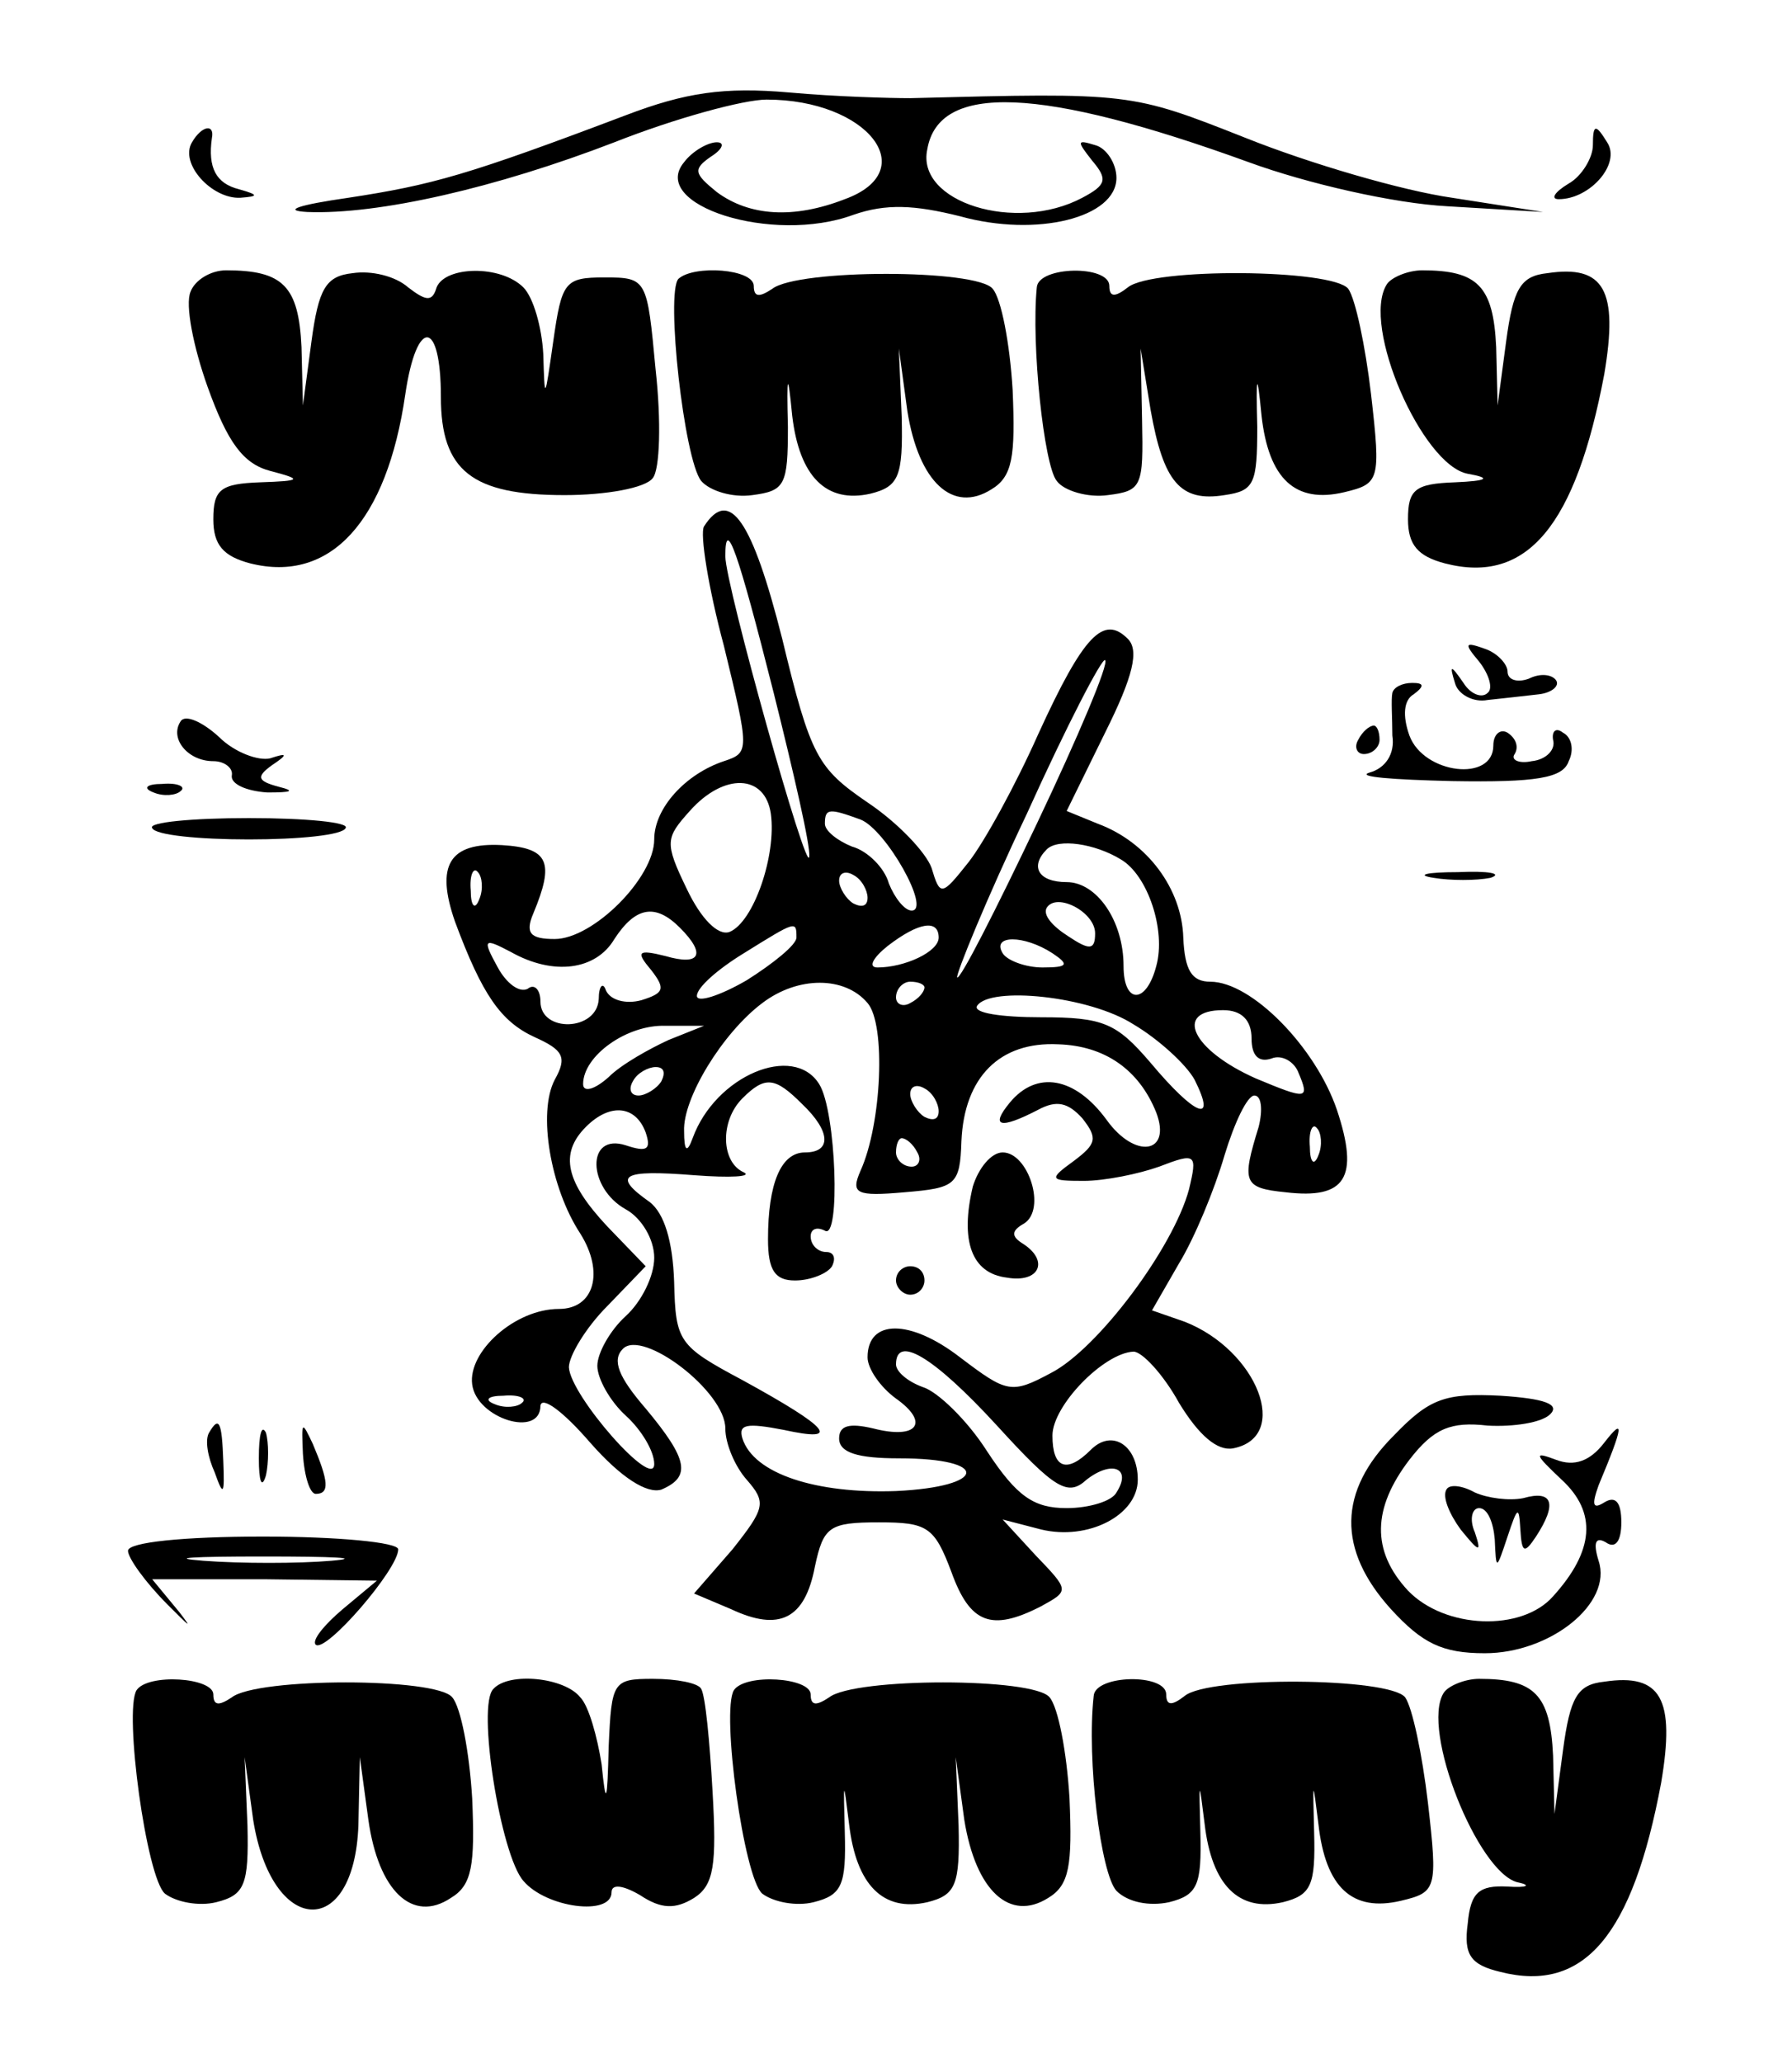 <?xml version="1.0" standalone="no"?>
<!DOCTYPE svg PUBLIC "-//W3C//DTD SVG 20010904//EN"
 "http://www.w3.org/TR/2001/REC-SVG-20010904/DTD/svg10.dtd">
<svg version="1.0" xmlns="http://www.w3.org/2000/svg"
 width="126pt" height="145pt" viewBox="0 0 126 145"
 preserveAspectRatio="xMidYMid meet">

<g transform="translate(0,145) scale(0.1,-0.1)"
fill="#000000" stroke="none">
<path d="M440 1369 c-111 -42 -136 -49 -195 -58 -35 -5 -47 -9 -29 -10 50 -2
133 17 216 49 43 17 91 30 107 30 71 0 110 -50 55 -70 -36 -14 -67 -12 -90 5
-16 13 -17 16 -4 25 8 5 10 10 4 10 -6 0 -17 -6 -23 -14 -25 -30 62 -58 119
-37 23 8 43 7 75 -1 54 -15 110 -1 110 27 0 10 -7 21 -15 23 -13 4 -13 3 -2
-11 11 -13 10 -17 -7 -26 -47 -25 -117 -3 -109 34 8 47 80 44 226 -9 41 -15
102 -29 140 -31 l67 -4 -64 10 c-35 5 -100 24 -145 42 -81 32 -81 32 -236 28
-14 0 -52 1 -85 4 -46 4 -73 0 -115 -16z"/>
<path d="M135 1350 c-9 -15 14 -40 34 -39 13 1 13 2 -1 6 -16 4 -22 15 -19 36
2 10 -7 9 -14 -3z"/>
<path d="M1120 1348 c0 -9 -8 -22 -17 -27 -10 -6 -13 -11 -7 -11 22 0 44 25
34 40 -8 13 -10 13 -10 -2z"/>
<path d="M134 1245 c-4 -9 2 -39 12 -67 14 -39 25 -54 44 -59 23 -6 22 -7 -7
-8 -28 -1 -33 -5 -33 -26 0 -18 7 -26 26 -31 56 -14 96 29 109 119 8 54 25 53
25 -2 0 -52 22 -69 87 -69 29 0 57 5 62 12 5 6 6 40 2 76 -6 64 -6 65 -36 65
-28 0 -30 -3 -36 -45 -6 -42 -6 -42 -7 -9 -1 19 -7 40 -14 47 -16 16 -55 15
-61 0 -3 -10 -7 -10 -20 0 -9 8 -26 12 -39 10 -19 -2 -24 -11 -29 -48 l-6 -45
-1 41 c-2 43 -13 54 -53 54 -11 0 -22 -7 -25 -15z"/>
<path d="M477 1254 c-9 -10 4 -127 16 -142 6 -7 22 -12 36 -10 23 3 25 7 25
48 -1 38 0 39 3 8 5 -43 24 -62 55 -55 20 5 23 12 22 54 l-2 48 6 -44 c8 -50
32 -72 59 -55 15 9 17 23 15 70 -2 33 -8 64 -14 71 -11 14 -137 14 -155 0 -9
-6 -13 -6 -13 2 0 12 -42 15 -53 5z"/>
<path d="M729 1248 c-4 -40 5 -125 14 -136 5 -7 22 -12 36 -10 24 3 25 6 24
53 l-1 50 7 -43 c9 -51 21 -65 52 -60 21 3 23 8 23 48 -1 38 0 39 3 8 5 -45
24 -62 58 -54 25 6 26 8 19 69 -4 34 -11 67 -16 74 -11 14 -138 15 -155 1 -9
-7 -13 -7 -13 1 0 15 -50 14 -51 -1z"/>
<path d="M975 1250 c-18 -29 25 -127 57 -133 17 -3 14 -5 -9 -6 -28 -1 -33 -5
-33 -26 0 -18 7 -26 26 -31 58 -15 92 27 112 133 10 59 0 77 -40 71 -19 -2
-24 -11 -29 -48 l-6 -45 -1 41 c-2 43 -13 54 -52 54 -10 0 -22 -5 -25 -10z"/>
<path d="M495 1080 c-3 -5 3 -43 14 -84 18 -74 18 -75 0 -81 -27 -9 -49 -33
-49 -55 0 -27 -43 -70 -70 -70 -17 0 -21 4 -15 18 15 36 11 46 -22 48 -37 2
-47 -14 -33 -54 19 -51 32 -70 56 -81 20 -9 23 -14 14 -30 -12 -23 -3 -76 18
-108 17 -27 10 -53 -15 -53 -31 0 -64 -30 -61 -53 3 -24 48 -38 48 -15 1 7 16
-4 35 -26 22 -25 40 -36 50 -33 21 9 19 21 -11 57 -19 22 -24 34 -16 42 14 14
72 -30 72 -56 0 -11 7 -27 15 -36 14 -16 13 -20 -10 -49 l-27 -31 26 -11 c34
-16 52 -7 59 30 6 28 10 31 45 31 34 0 39 -3 51 -35 13 -36 28 -42 63 -24 20
11 20 11 -4 36 l-23 25 27 -7 c33 -8 68 10 68 35 0 24 -18 36 -33 21 -17 -17
-27 -13 -27 10 0 21 36 58 57 59 6 0 21 -16 32 -36 14 -23 27 -34 38 -32 41 8
17 69 -34 89 l-23 8 19 33 c11 18 25 52 32 76 7 23 16 42 21 42 5 0 6 -10 3
-22 -12 -39 -11 -43 19 -46 42 -5 52 10 36 58 -15 44 -60 90 -89 90 -13 0 -18
8 -19 31 -1 34 -25 67 -60 80 l-22 9 27 55 c20 40 24 58 16 66 -17 17 -31 3
-63 -67 -16 -36 -38 -76 -49 -90 -19 -24 -20 -24 -26 -4 -4 11 -24 32 -45 46
-35 24 -40 32 -60 115 -21 83 -37 107 -55 79z m49 -117 c14 -56 26 -108 25
-115 -1 -16 -59 191 -59 211 0 29 9 3 34 -96z m185 -92 c-29 -61 -54 -110 -56
-108 -1 2 20 54 49 115 28 62 53 110 55 108 3 -2 -19 -54 -48 -115z m-187 7
c4 -29 -12 -76 -29 -83 -8 -3 -20 9 -30 30 -16 33 -15 36 2 55 24 27 53 26 57
-2z m63 -4 c18 -7 50 -64 36 -64 -5 0 -12 9 -16 19 -3 11 -15 23 -26 26 -10 4
-19 11 -19 16 0 11 3 11 25 3z m183 -28 c19 -11 32 -50 25 -75 -7 -27 -23 -27
-23 0 0 32 -19 59 -40 59 -20 0 -26 11 -14 23 8 8 34 4 52 -7z m-451 -28 c-3
-8 -6 -5 -6 6 -1 11 2 17 5 13 3 -3 4 -12 1 -19z m273 1 c0 -6 -4 -7 -10 -4
-5 3 -10 11 -10 16 0 6 5 7 10 4 6 -3 10 -11 10 -16z m160 -25 c0 -12 -4 -12
-19 -2 -11 7 -18 15 -15 20 7 11 34 -3 34 -18z m-292 4 c19 -19 14 -27 -10
-20 -20 5 -21 3 -10 -10 10 -13 9 -16 -7 -21 -11 -3 -22 0 -25 7 -2 6 -5 3 -5
-6 -1 -23 -41 -24 -41 -2 0 8 -4 13 -9 9 -6 -3 -15 4 -21 15 -11 20 -10 21 9
11 30 -17 60 -13 73 9 15 23 29 25 46 8z m82 -7 c0 -5 -16 -18 -35 -30 -19
-11 -35 -16 -35 -11 0 6 15 19 33 30 37 23 37 23 37 11z m100 0 c0 -10 -24
-21 -43 -21 -7 0 -3 7 7 15 22 17 36 19 36 6z m80 -11 c12 -8 11 -10 -7 -10
-12 0 -25 5 -28 10 -8 13 15 13 35 0z m-130 -35 c13 -15 10 -85 -5 -118 -7
-16 -3 -18 31 -15 36 3 39 5 40 36 2 45 27 70 68 68 33 -1 57 -18 69 -48 11
-29 -15 -33 -35 -5 -22 30 -49 35 -68 12 -14 -17 -7 -19 20 -5 13 7 21 5 31
-6 11 -14 10 -18 -6 -30 -18 -13 -17 -14 7 -14 15 0 39 5 53 10 26 10 27 9 21
-16 -11 -41 -64 -112 -97 -129 -28 -15 -31 -14 -64 11 -35 27 -65 27 -65 0 0
-8 9 -21 20 -29 24 -17 15 -29 -16 -21 -17 4 -24 2 -24 -7 0 -10 13 -14 42
-14 65 0 62 -20 -2 -23 -56 -2 -100 12 -108 37 -3 10 3 11 29 6 41 -9 33 1
-29 35 -45 24 -47 27 -48 69 -1 29 -7 48 -17 56 -27 19 -20 23 31 19 26 -2 41
-1 35 2 -16 7 -17 36 -1 52 16 16 23 15 42 -4 20 -19 21 -34 2 -34 -17 0 -26
-22 -26 -61 0 -22 5 -29 19 -29 11 0 23 5 26 10 3 6 1 10 -4 10 -6 0 -11 5
-11 11 0 5 4 7 10 4 11 -7 8 84 -4 103 -18 29 -73 6 -89 -38 -4 -11 -6 -9 -6
5 -1 23 27 69 55 90 25 19 58 19 74 0z m40 11 c0 -3 -4 -8 -10 -11 -5 -3 -10
-1 -10 4 0 6 5 11 10 11 6 0 10 -2 10 -4z m147 -26 c17 -10 37 -28 43 -39 16
-32 0 -25 -31 12 -24 28 -33 32 -77 32 -28 0 -48 3 -45 8 9 14 79 7 110 -13z
m83 -10 c0 -12 5 -17 14 -14 7 3 16 -2 19 -10 8 -19 6 -19 -30 -4 -45 20 -58
48 -23 48 13 0 20 -7 20 -20z m-410 -1 c-13 -6 -33 -17 -42 -26 -10 -9 -18
-11 -18 -5 0 20 31 42 58 41 l27 0 -25 -10z m-5 -29 c-3 -5 -11 -10 -16 -10
-6 0 -7 5 -4 10 3 6 11 10 16 10 6 0 7 -4 4 -10z m195 -21 c0 -6 -4 -7 -10 -4
-5 3 -10 11 -10 16 0 6 5 7 10 4 6 -3 10 -11 10 -16z m-206 -15 c4 -12 1 -14
-14 -9 -28 9 -27 -30 0 -45 11 -6 20 -21 20 -34 0 -13 -9 -31 -20 -41 -11 -10
-20 -26 -20 -35 0 -9 9 -25 20 -35 11 -10 20 -25 20 -34 0 -19 -59 48 -60 68
0 8 12 28 27 43 l27 28 -27 28 c-29 31 -34 51 -15 70 17 17 35 15 42 -4z m473
-16 c-3 -8 -6 -5 -6 6 -1 11 2 17 5 13 3 -3 4 -12 1 -19z m-282 2 c3 -5 1 -10
-4 -10 -6 0 -11 5 -11 10 0 6 2 10 4 10 3 0 8 -4 11 -10z m56 -192 c41 -45 50
-50 63 -38 18 14 32 8 21 -9 -3 -6 -19 -11 -35 -11 -23 0 -35 8 -56 40 -14 22
-35 42 -45 45 -11 4 -19 11 -19 16 0 21 26 6 71 -43z m-334 16 c-3 -3 -12 -4
-19 -1 -8 3 -5 6 6 6 11 1 17 -2 13 -5z"/>
<path d="M684 616 c-9 -38 -1 -61 24 -64 23 -4 30 12 11 24 -8 5 -8 9 1 14 16
10 3 50 -15 50 -8 0 -17 -11 -21 -24z"/>
<path d="M630 550 c0 -5 5 -10 10 -10 6 0 10 5 10 10 0 6 -4 10 -10 10 -5 0
-10 -4 -10 -10z"/>
<path d="M1040 985 c7 -9 10 -19 6 -22 -4 -4 -12 -1 -17 7 -9 13 -10 13 -6 0
2 -8 13 -14 23 -12 10 1 27 3 36 4 9 1 15 6 12 10 -3 4 -11 5 -19 1 -8 -3 -15
-1 -15 5 0 5 -7 13 -16 16 -14 5 -15 4 -4 -9z"/>
<path d="M979 963 c-1 -5 0 -18 0 -30 2 -13 -5 -23 -16 -26 -10 -3 16 -5 58
-6 59 -1 78 2 82 14 4 8 2 17 -4 20 -5 4 -8 1 -7 -5 2 -7 -5 -14 -15 -15 -9
-2 -15 1 -12 5 3 5 1 11 -5 15 -5 3 -10 -1 -10 -9 0 -26 -49 -20 -59 7 -5 14
-4 25 3 29 8 6 7 8 -1 8 -7 0 -13 -3 -14 -7z"/>
<path d="M127 943 c-8 -12 5 -28 23 -28 8 0 14 -5 13 -10 -1 -6 10 -11 25 -12
17 0 20 1 8 4 -15 4 -16 7 -5 15 12 8 11 9 -1 5 -8 -2 -25 4 -36 15 -12 11
-24 16 -27 11z"/>
<path d="M955 930 c-3 -5 -1 -10 4 -10 6 0 11 5 11 10 0 6 -2 10 -4 10 -3 0
-8 -4 -11 -10z"/>
<path d="M108 893 c7 -3 16 -2 19 1 4 3 -2 6 -13 5 -11 0 -14 -3 -6 -6z"/>
<path d="M107 868 c2 -5 33 -8 68 -8 35 0 66 3 68 8 3 4 -28 7 -68 7 -40 0
-71 -3 -68 -7z"/>
<path d="M1008 833 c12 -2 30 -2 40 0 9 3 -1 5 -23 4 -22 0 -30 -2 -17 -4z"/>
<path d="M980 441 c-39 -39 -40 -80 -2 -122 22 -24 36 -31 66 -31 46 0 90 35
80 65 -4 13 -2 17 5 13 7 -5 11 1 11 14 0 14 -4 19 -12 14 -8 -5 -9 -2 -4 12
18 43 18 48 4 30 -10 -13 -21 -17 -34 -12 -16 6 -15 4 4 -14 25 -23 23 -50 -6
-82 -22 -25 -76 -23 -102 4 -26 28 -25 58 1 92 17 22 29 27 55 24 18 -1 38 2
44 8 7 7 -4 11 -35 13 -39 2 -50 -2 -75 -28z"/>
<path d="M147 443 c-3 -5 -1 -17 4 -28 6 -17 7 -16 6 8 -1 28 -3 32 -10 20z"/>
<path d="M182 425 c0 -16 2 -22 5 -12 2 9 2 23 0 30 -3 6 -5 -1 -5 -18z"/>
<path d="M213 428 c1 -16 5 -28 9 -28 10 0 9 9 -2 35 -8 17 -8 16 -7 -7z"/>
<path d="M1017 403 c-3 -5 2 -17 10 -28 13 -16 15 -17 10 -2 -4 9 -2 17 3 17
6 0 10 -10 11 -22 1 -22 1 -22 9 2 7 21 8 22 9 5 1 -17 3 -17 11 -5 15 23 12
33 -9 27 -10 -2 -25 0 -34 4 -9 5 -18 6 -20 2z"/>
<path d="M90 360 c0 -5 12 -22 28 -38 15 -15 18 -18 8 -5 l-19 23 79 0 79 -1
-24 -20 c-13 -11 -22 -22 -19 -25 7 -6 58 53 58 67 0 5 -43 9 -95 9 -56 0 -95
-4 -95 -10z m143 -7 c-23 -2 -64 -2 -90 0 -26 2 -7 3 42 3 50 0 71 -1 48 -3z"/>
<path d="M96 262 c-9 -15 7 -132 20 -143 8 -6 24 -9 36 -6 20 5 23 12 22 54
l-2 48 6 -44 c13 -82 71 -85 74 -4 l1 48 6 -44 c7 -50 31 -73 58 -55 15 9 17
23 15 70 -2 33 -8 64 -14 71 -11 14 -137 14 -155 0 -9 -6 -13 -6 -13 2 0 12
-46 15 -54 3z"/>
<path d="M347 263 c-12 -11 5 -117 21 -135 16 -19 62 -25 62 -8 0 6 8 5 20 -2
15 -10 25 -10 38 -2 14 9 16 23 13 75 -2 35 -5 67 -8 72 -2 4 -17 7 -34 7 -28
0 -29 -2 -31 -47 -1 -41 -2 -43 -5 -13 -3 19 -9 41 -15 47 -11 14 -50 18 -61
6z"/>
<path d="M516 262 c-9 -15 7 -132 20 -143 8 -6 24 -9 36 -6 20 5 23 12 22 49
-1 38 -1 38 3 6 5 -43 24 -62 55 -55 20 5 23 12 22 54 l-2 48 6 -44 c8 -50 32
-72 59 -55 15 9 17 23 15 70 -2 33 -8 64 -14 71 -11 14 -137 14 -155 0 -9 -6
-13 -6 -13 2 0 12 -46 15 -54 3z"/>
<path d="M769 258 c-5 -45 5 -125 16 -137 8 -8 23 -11 37 -8 20 5 23 12 22 49
-1 38 -1 38 3 6 5 -43 24 -62 55 -55 20 5 23 12 22 49 -1 38 -1 38 3 6 5 -45
24 -62 58 -54 25 6 26 8 19 69 -4 34 -11 67 -16 74 -11 14 -138 15 -155 1 -9
-7 -13 -7 -13 1 0 15 -50 14 -51 -1z"/>
<path d="M1015 260 c-16 -26 24 -126 52 -133 10 -2 7 -4 -7 -3 -20 1 -26 -4
-28 -26 -3 -22 2 -29 23 -34 59 -15 93 26 113 133 10 59 0 77 -40 71 -19 -2
-24 -11 -29 -48 l-6 -45 -1 41 c-2 43 -13 54 -52 54 -10 0 -22 -5 -25 -10z"/>
</g>
</svg>
